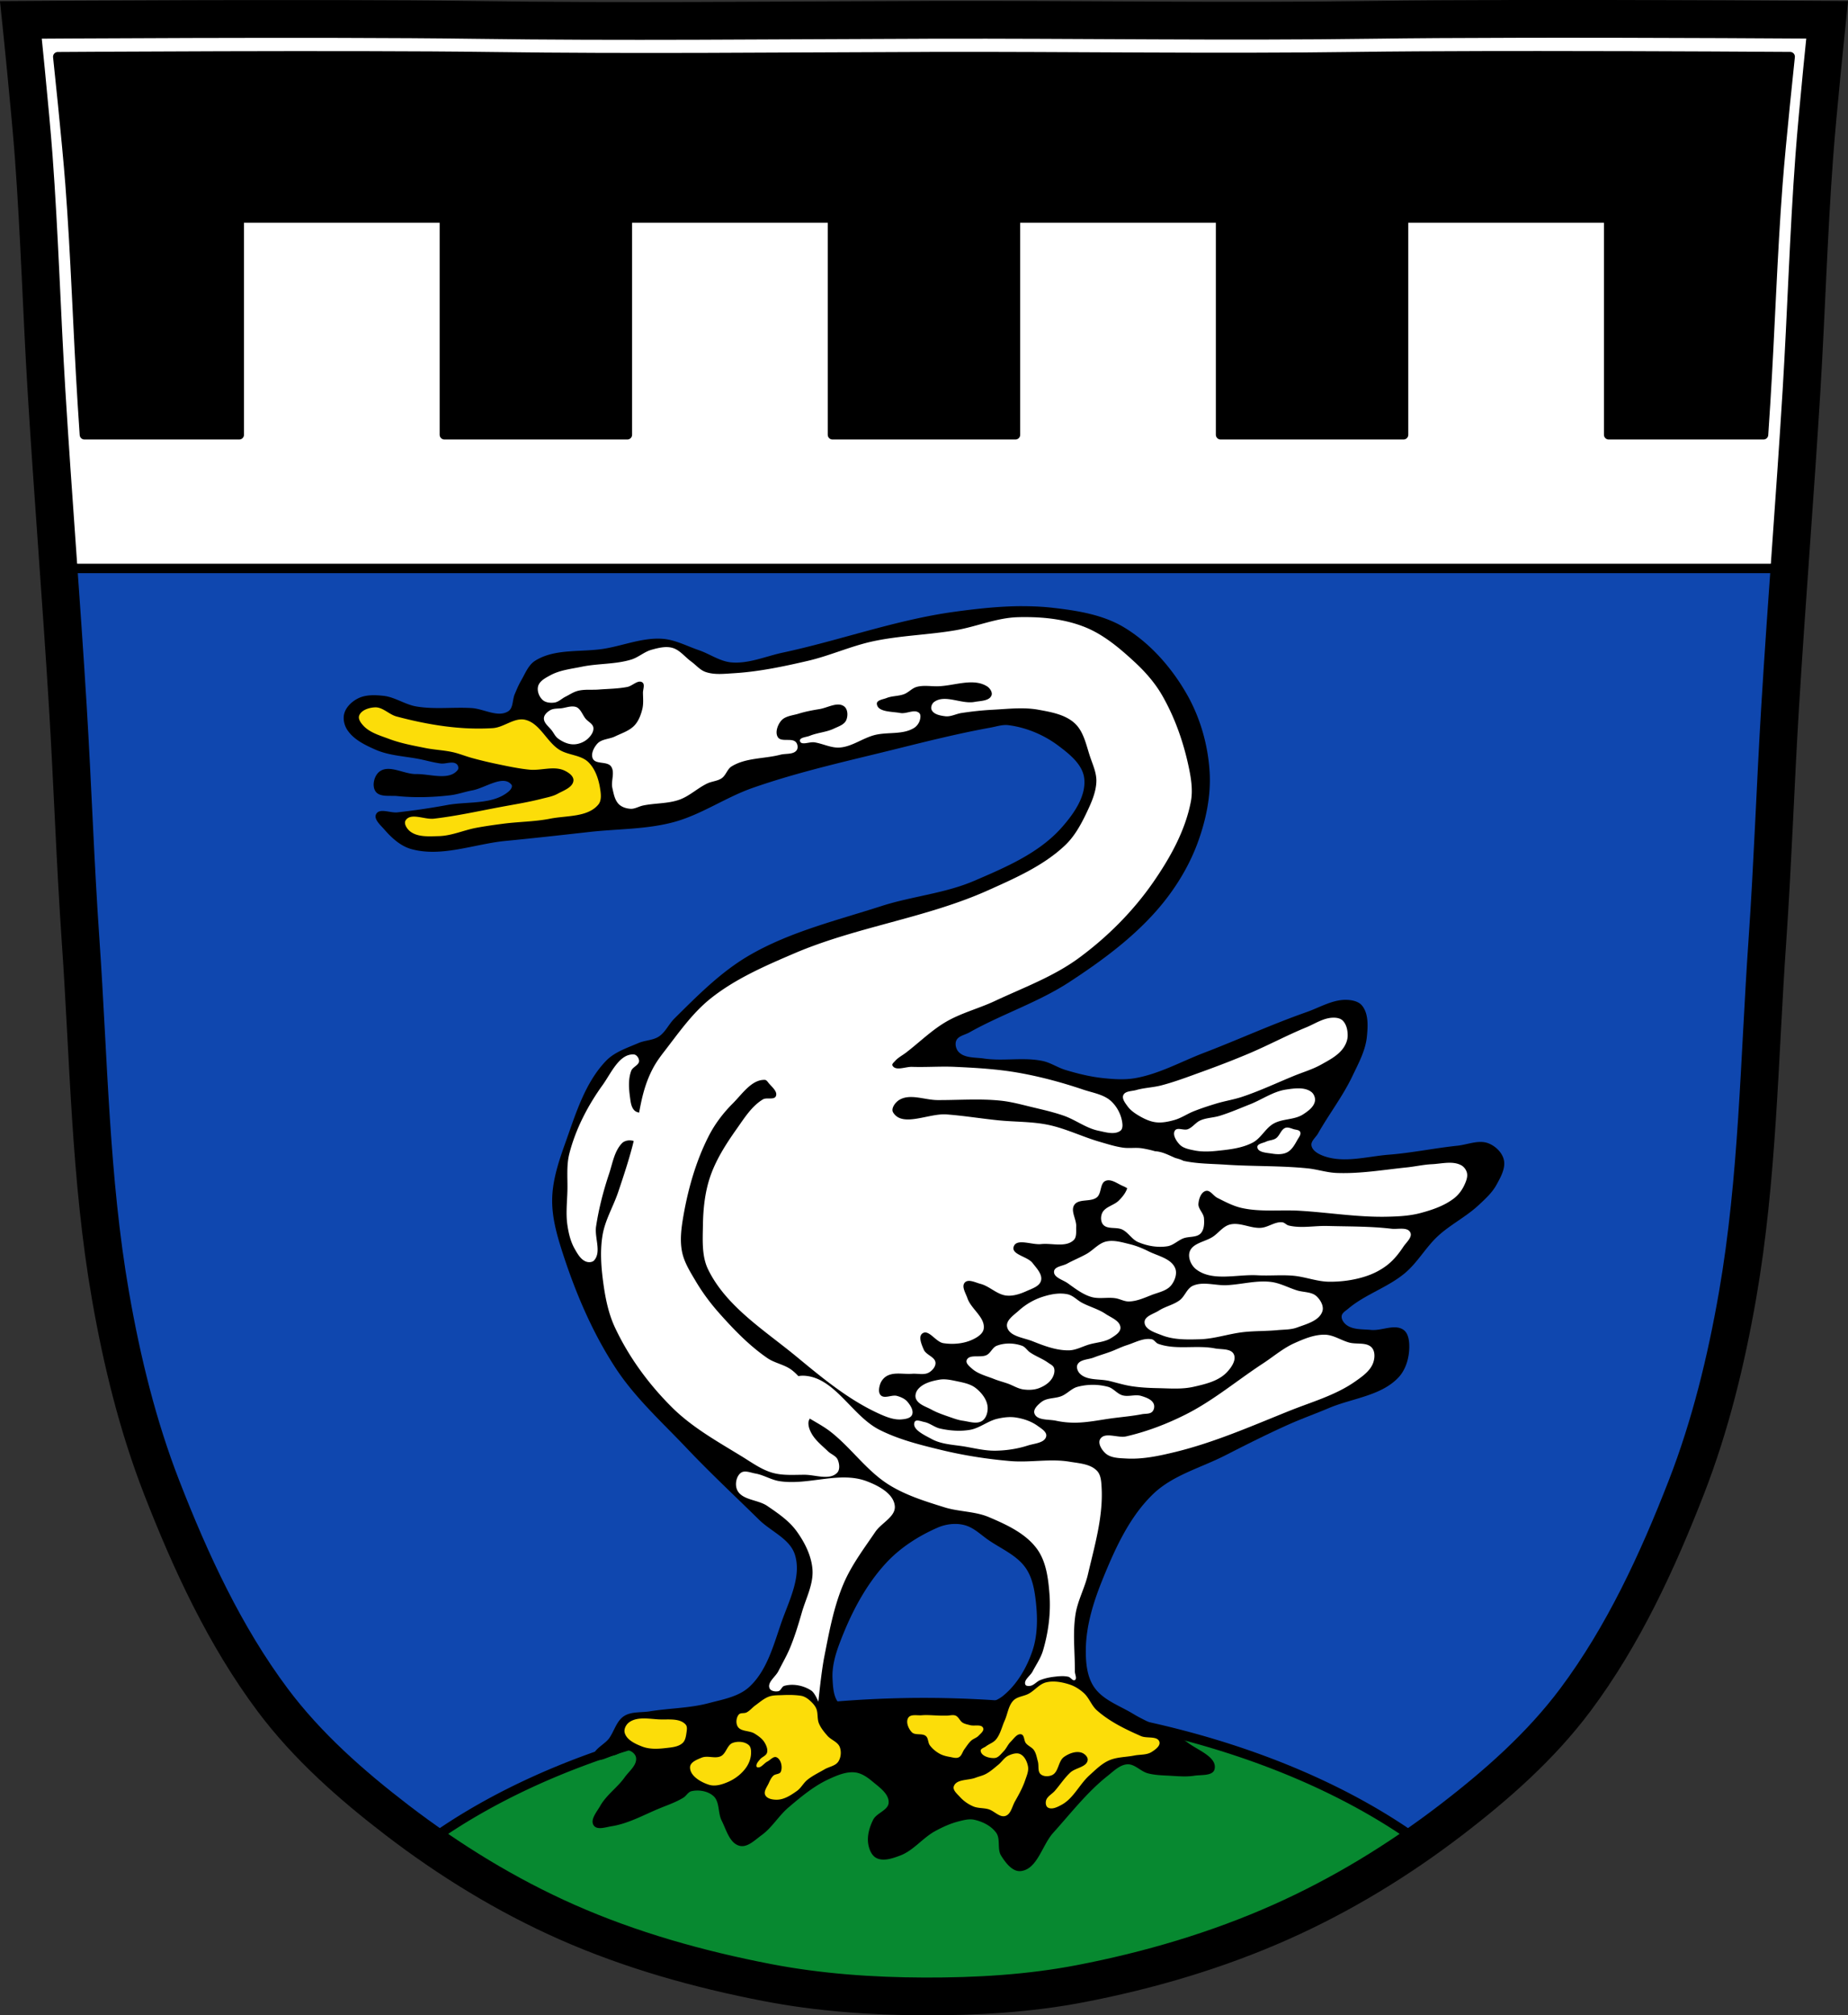 <svg xmlns="http://www.w3.org/2000/svg" width="979.28" height="1067.6" viewBox="0 0 979.284 1067.603"><rect x="0" y="0" width="979.284" height="1067.603" fill="#333333" stroke="none"/><path d="M799.46 10.025c-26.17.053-51.02.198-70.798.478-79.11 1.122-156.7-.214-235.05 0-2.653.007-5.305.036-7.958.043-78.35.214-155.94 1.122-235.05 0-79.11-1.122-239.53 0-239.53 0s4.995 48.18 6.784 72.32c3.067 41.38 4.256 82.87 6.784 124.29 3.405 55.766 7.902 111.49 11.307 167.25 2.529 41.41 3.91 82.9 6.784 124.29 4.346 62.59 5.02 125.75 15.786 187.56 6.02 34.562 14.418 68.979 27.14 101.67 15.355 39.473 33.473 78.71 58.839 112.63 18.288 24.456 41.648 45.04 65.884 63.62 27.747 21.272 57.962 39.816 89.93 53.968 33.818 14.97 69.917 25.08 106.24 32.09 27.334 5.278 55.35 7.255 83.19 7.349 27.662.094 55.55-1.52 82.71-6.741 36.46-7.01 72.54-17.626 106.46-32.746 31.934-14.235 62.23-32.696 89.98-53.968 24.24-18.58 47.595-39.17 65.884-63.62 25.365-33.919 43.484-73.16 58.839-112.63 12.718-32.695 21.12-67.16 27.14-101.72 10.762-61.814 11.44-124.97 15.786-187.56 2.874-41.39 4.256-82.87 6.784-124.29 3.405-55.766 7.902-111.44 11.307-167.21 2.529-41.41 3.717-82.909 6.784-124.29 1.79-24.14 6.784-72.32 6.784-72.32s-90.24-.636-168.73-.478" fill="#0f47af"/><g stroke="#000"><g stroke-linejoin="round" stroke-linecap="round" stroke-width="5"><path d="M829.25 9.999c-9.98-.002-19.975.006-29.787.025-26.17.053-51.02.198-70.799.479-79.11 1.122-156.7-.214-235.05 0-2.653.007-5.304.036-7.957.043-78.35.214-155.94 1.122-235.05 0-79.11-1.122-239.53 0-239.53 0s4.996 48.18 6.785 72.32c3.067 41.38 4.255 82.87 6.783 124.29 1.913 31.33 4.164 62.65 6.379 93.98h917.22c2.217-31.33 4.47-62.66 6.385-94.02 2.529-41.41 3.716-82.909 6.783-124.29 1.79-24.14 6.783-72.32 6.783-72.32s-69.09-.488-138.94-.504z" fill="#fff"/><path d="M489.637 901.935a340.7 202.71 0 0 0-263.12 74.11c23.2 16.325 47.92 30.656 73.8 42.11 33.817 14.97 69.916 25.08 106.24 32.09 27.333 5.277 55.35 7.254 83.19 7.35 27.661.093 55.55-1.52 82.71-6.74 36.46-7.01 72.54-17.627 106.46-32.747 25.82-11.51 50.566-25.785 73.76-42.07a340.7 202.71 0 0 0-263.04-74.103" fill="#078930"/></g><path d="M799.46 10.025c-26.17.053-51.02.198-70.798.478-79.11 1.122-156.7-.214-235.05 0-2.653.007-5.305.036-7.958.043-78.35.214-155.94 1.122-235.05 0-79.11-1.122-239.53 0-239.53 0s4.995 48.18 6.784 72.32c3.067 41.38 4.256 82.87 6.784 124.29 3.405 55.766 7.902 111.49 11.307 167.25 2.529 41.41 3.91 82.9 6.784 124.29 4.346 62.59 5.02 125.75 15.786 187.56 6.02 34.562 14.418 68.979 27.14 101.67 15.355 39.473 33.473 78.71 58.839 112.63 18.288 24.456 41.648 45.04 65.884 63.62 27.747 21.272 57.962 39.816 89.93 53.968 33.818 14.97 69.917 25.08 106.24 32.09 27.334 5.278 55.35 7.255 83.19 7.349 27.662.094 55.55-1.52 82.71-6.741 36.46-7.01 72.54-17.626 106.46-32.746 31.934-14.235 62.23-32.696 89.98-53.968 24.24-18.58 47.595-39.17 65.884-63.62 25.365-33.919 43.484-73.16 58.839-112.63 12.718-32.695 21.12-67.16 27.14-101.72 10.762-61.814 11.44-124.97 15.786-187.56 2.874-41.39 4.256-82.87 6.784-124.29 3.405-55.766 7.902-111.44 11.307-167.21 2.529-41.41 3.717-82.909 6.784-124.29 1.79-24.14 6.784-72.32 6.784-72.32s-90.24-.636-168.73-.478z" fill="none" stroke-width="20"/><path d="M815.39 29.538c-9.572-.002-19.16.005-28.57.023-25.1.049-48.939.184-67.908.445-75.876 1.047-150.3-.2-225.46 0-2.544.006-5.086.034-7.631.041-75.15.2-149.58 1.047-225.46 0-75.876-1.047-229.75 0-229.75 0s4.791 44.943 6.508 67.47c2.942 38.601 4.081 77.31 6.506 115.95.352 5.615.726 11.23 1.1 16.844h82.07v-114.79h108.68v114.79h96.98v-114.79h108.68v114.79h96.98v-114.79h108.68v114.79h96.98v-114.79h108.68v114.79h82.07c.375-5.627.748-11.254 1.102-16.883 2.425-38.635 3.566-77.35 6.508-115.95 1.716-22.524 6.506-67.47 6.506-67.47s-66.27-.454-133.27-.469z" stroke-linejoin="round" stroke-linecap="round" stroke-width="5"/></g><g fill-rule="evenodd"><path d="M541.69 321.102c-12.1.029-24.26 1.375-36.23 3.03-30.774 4.254-60.29 15.08-90.66 21.586-9.02 1.933-18.01 5.968-27.2 5.182-6.126-.524-11.454-4.483-17.27-6.477-6.416-2.199-12.66-5.596-19.428-6.04-10.199-.673-20.15 3.438-30.22 5.18-12.38 2.141-26.509-.235-37.13 6.477-3.578 2.261-5.207 6.705-7.34 10.361-1.362 2.336-2.395 4.851-3.453 7.34-1.265 2.976-.713 7.351-3.455 9.07-5.512 3.449-12.937-1.343-19.428-1.727-9.773-.578-19.713.811-29.359-.863-5.964-1.035-11.252-4.956-17.27-5.613-4.456-.487-9.357-.676-13.383 1.295-3.2 1.567-6.273 4.372-7.34 7.771-.871 2.777-.226 6.153 1.295 8.635 3.234 5.278 9.448 8.293 15.11 10.793 7.54 3.328 16.11 3.478 24.18 5.182 3.452.729 6.862 1.709 10.361 2.158 2.858.367 6.505-1.51 8.635.432.752.686 1.06 2.223.432 3.02-4.554 5.801-14.646 2.043-22.02 2.158-6.49.101-14.258-5.22-19.428-1.295-2.81 2.134-4.072 7.397-2.158 10.361 2.159 3.344 7.696 2.186 11.656 2.59 9.307.949 18.773.661 28.06-.432 3.953-.465 7.741-1.87 11.656-2.59 6.866-1.262 16.342-8.457 20.723-3.02.772.957-.367 2.646-1.295 3.453-8.455 7.357-21.792 5.297-32.813 7.34-8.725 1.617-17.517 2.896-26.336 3.885-3.729.418-9.41-2.42-11.225.865-1.494 2.705 2.295 5.866 4.316 8.203 3.842 4.441 8.591 8.787 14.248 10.361 16.14 4.492 33.404-2.709 50.08-4.318 14.838-1.432 29.653-3.094 44.47-4.748 14.831-1.656 30.06-1.312 44.47-5.182 14.692-3.945 27.521-13.11 41.879-18.13 24.911-8.72 50.804-14.359 76.42-20.725 16.467-4.092 32.954-8.205 49.65-11.225 3.144-.569 6.328-1.699 9.498-1.295 9.411 1.199 18.74 5.108 26.336 10.793 5.902 4.417 12.918 9.953 13.816 17.27 1.178 9.587-5.665 19.12-12.09 26.336-11.983 13.455-29.64 20.954-46.2 28.06-15.622 6.71-33.04 8.167-49.22 13.383-23.839 7.684-48.767 13.67-70.37 26.336-14.8 8.675-27.1 21.17-39.29 33.24-2.973 2.943-4.713 7.193-8.203 9.5-3.151 2.083-7.325 1.96-10.795 3.453-6.03 2.596-12.725 4.753-17.27 9.498-11.218 11.713-16.12 28.336-21.586 43.605-3.436 9.597-6.767 19.598-6.908 29.791-.14 10.131 2.884 20.16 6.04 29.789 6.829 20.8 15.631 41.27 27.631 59.58 10.337 15.774 24.588 28.622 37.561 42.31 12.39 13.07 25.581 25.367 38.426 37.994 6.314 6.207 16.391 10.1 18.996 18.564 3.628 11.788-3.324 24.606-7.34 36.27-4.087 11.866-7.602 25.18-16.838 33.676-5.703 5.248-14.09 6.648-21.586 8.635-10.112 2.682-20.761 2.632-31.09 4.316-4.624.754-9.906.006-13.814 2.59-3.896 2.575-5.074 7.846-7.771 11.658-2.494 3.524-9.938 6.627-7.771 10.361 1.747 3.01 6.967-.525 10.361-1.295 2.663-.604 5.114-3.217 7.771-2.59 1.783.421 3.65 2.068 3.885 3.885.513 3.966-3.725 7.103-6.04 10.361-3.846 5.406-9.685 9.338-12.953 15.11-1.794 3.168-5.514 7.36-3.453 10.361 1.794 2.613 6.367.923 9.498.432 8.952-1.406 17.09-6.06 25.473-9.498 4.232-1.735 8.616-3.23 12.52-5.613 1.573-.96 2.523-3.036 4.318-3.453 3.877-.9 8.7-.076 11.656 2.59 3.38 3.048 2.259 8.895 4.318 12.953 2.475 4.879 4.201 12.02 9.498 13.385 4.176 1.077 8.158-3.092 11.656-5.613 5.532-3.987 9.06-10.258 14.248-14.68 6.687-5.695 13.594-11.467 21.586-15.11 4.319-1.97 9.103-4.02 13.816-3.453 3.388.404 6.454 2.553 9.07 4.748 3.614 3.037 8.823 6.51 8.635 11.227-.162 4.072-6.37 5.426-8.203 9.07-1.98 3.933-3.322 8.61-2.59 12.951.472 2.799 1.783 6.06 4.316 7.34 3.745 1.893 8.589.168 12.521-1.295 7.07-2.631 11.945-9.329 18.564-12.951 3.962-2.168 8.144-4.07 12.521-5.182 2.665-.677 5.517-1.45 8.203-.863 4.413.964 9.02 3.241 11.656 6.908 2.406 3.346.414 8.588 2.59 12.09 2.326 3.741 5.979 8.634 10.363 8.203 8.839-.869 11.318-13.698 17.27-20.291 9.344-10.351 17.976-21.588 28.926-30.22 3.14-2.476 6.369-5.818 10.361-6.04 3.924-.223 6.999 3.73 10.795 4.75 3.776 1.015 7.753 1.079 11.656 1.295 4.311.239 8.685.666 12.951 0 3.732-.583 9.905.218 10.795-3.453 1.534-6.329-8.578-9.947-13.816-13.816-8.907-6.578-19.886-9.806-29.357-15.543-7.17-4.343-16.05-7.286-20.725-14.246-3.776-5.624-4.394-13.09-4.316-19.861.147-12.879 4.203-25.634 9.07-37.561 6.58-16.13 14.16-32.874 26.768-44.902 10.388-9.911 25.2-13.764 37.992-20.291 11.122-5.677 22.277-11.31 33.676-16.406 6.953-3.109 14.15-5.656 21.16-8.635 12.453-5.292 27.942-6.472 37.13-16.406 3.832-4.144 5.568-10.331 5.613-15.975.026-3.186-.437-7.204-3.02-9.07-4.67-3.366-11.541.567-17.27 0-4.381-.434-9.407.02-12.953-2.59-1.452-1.069-2.794-2.958-2.59-4.75.197-1.722 2.131-2.765 3.453-3.885 9.08-7.69 21.14-11.308 30.22-18.998 6.612-5.6 10.912-13.54 17.27-19.428 6.631-6.141 14.97-10.249 21.586-16.406 3.508-3.265 7.192-6.592 9.498-10.793 2.236-4.072 4.985-8.871 3.887-13.385-.938-3.858-4.496-7.213-8.203-8.635-5.122-1.964-10.95.723-16.406 1.295-12.13 1.272-24.11 3.803-36.27 4.75-11.338.883-23.343 4.532-34.11.863-2.808-.957-6.321-2.705-6.908-5.613-.484-2.398 2.248-4.346 3.453-6.475 5.788-10.223 13.06-19.625 18.13-30.22 3.242-6.777 7.04-13.678 7.771-21.15.54-5.51.922-12.13-2.59-16.406-1.849-2.253-5.29-2.942-8.203-3.02-7.372-.206-14.195 4.04-21.15 6.477-18.409 6.458-36.18 14.612-54.4 21.588-12.03 4.607-23.581 11.12-36.27 13.383-5.667 1.012-11.546.615-17.27 0-6.736-.724-13.378-2.352-19.861-4.316-4.143-1.255-7.852-3.856-12.09-4.75-10.147-2.141-20.827.225-31.09-1.295-4.558-.675-10.193-.128-13.383-3.453-1.427-1.487-2.1-4.147-1.297-6.04 1.059-2.5 4.542-2.986 6.908-4.318 17.274-9.725 36.509-15.928 53.11-26.768 17.03-11.124 33.791-23.435 47.06-38.855 8.757-10.178 16.05-21.954 20.725-34.541 4.423-11.91 7.192-24.876 6.475-37.561-.813-14.368-4.951-28.95-12.09-41.45-8.03-14.06-19.384-27.04-33.24-35.402-11.12-6.711-24.657-8.883-37.561-10.361-5.456-.625-10.946-.884-16.447-.871m-36.27 486.17c2.495-.083 5.072.26 7.396 1.168 3.922 1.532 7.07 4.576 10.512 7.01 6.885 4.871 15.441 8.247 20.242 15.182 3.693 5.334 4.779 12.23 5.449 18.684.874 8.414.783 17.298-1.947 25.305-3.054 8.959-8.21 17.793-15.57 23.744-3.354 2.712-7.817 3.944-12.07 4.672-8.445 1.446-17.12-.933-25.691-.777-9.752.177-19.442 1.919-29.2 1.945-6.37.017-14.06 2.756-19.07-1.168-3.75-2.933-4.01-8.872-4.283-13.625-.358-6.199 1.339-12.475 3.504-18.295 5.796-15.583 13.625-31 24.914-43.21 7.478-8.09 17.16-14.271 27.25-18.684a23.535 23.535 0 0 1 8.564-1.947"/><path d="M198.69 374.712c-3.147.133-7.296 1.439-8.363 4.402-.646 1.794.909 3.879 2.201 5.281 3.468 3.764 8.856 5.235 13.645 7.04 6.225 2.348 12.839 3.535 19.363 4.842 4.801.962 9.748 1.117 14.523 2.199 3.44.78 6.72 2.154 10.123 3.082a214.867 214.867 0 0 0 12.764 3.08c5.832 1.213 11.675 2.494 17.604 3.08 6.133.606 12.873-2.107 18.484.441 2.174.988 4.996 2.898 4.842 5.281-.235 3.636-5.168 5.285-8.361 7.04-2.561 1.409-5.532 1.913-8.363 2.641-7.245 1.863-14.654 3.02-22.01 4.4-11.711 2.195-23.373 4.783-35.21 6.162-4.963.578-12.258-3.319-14.965.881-1.107 1.718.621 4.425 2.201 5.721 4.03 3.303 10.196 2.768 15.404 2.641 6.761-.165 13.157-3.16 19.805-4.4 4.813-.898 9.667-1.573 14.523-2.201 8.194-1.059 16.54-1.032 24.645-2.641 8.697-1.726 19.865-.659 25.527-7.482 1.883-2.269 1.357-5.891.881-8.801-.806-4.924-2.6-10.15-6.162-13.645-3.988-3.912-10.679-3.621-15.404-6.602-6.77-4.27-10.26-13.982-18.04-15.844-5.744-1.374-11.27 4.02-17.16 4.402-17.1 1.121-34.487-1.753-51.05-6.162-4-1.065-7.305-5.02-11.443-4.842m358.72 516.08a15.515 15.515 0 0 0-3.115.436c-3.542.884-5.961 4.249-9.17 5.99-2.577 1.399-5.976 1.478-8.05 3.555-2.742 2.749-3.084 7.126-4.68 10.666-1.525 3.384-2.275 7.276-4.678 10.11-1.366 1.609-3.566 2.271-5.24 3.557-.982.754-2.961 1.203-2.807 2.432.348 2.768 4.709 4 7.486 3.744 1.95-.182 3.301-2.163 4.678-3.557 1.473-1.491 2.24-3.591 3.742-5.05 1.637-1.593 3.397-4.473 5.615-3.93 1.707.418 1.344 3.297 2.432 4.678 1.177 1.493 3.242 2.168 4.305 3.744 1.18 1.75 1.486 3.957 2.059 5.988.624 2.214-.254 5.243 1.496 6.736 1.569 1.339 4.335 1.305 6.176.375 3.382-1.709 3.083-7.356 6.176-9.545 2.618-1.853 6.32-3.277 9.357-2.246 1.596.542 3.409 2.26 3.182 3.93-.506 3.722-6.407 4.01-9.17 6.551-3.125 2.879-5.447 6.524-8.234 9.73-1.536 1.767-4.131 2.964-4.678 5.24-.286 1.192-.104 2.908.936 3.557 2.159 1.347 5.26-.263 7.484-1.498 6.211-3.449 9.324-10.772 14.598-15.533 3.204-2.893 6.353-6.091 10.291-7.859 4.174-1.874 8.987-1.725 13.475-2.619 3.059-.61 6.529-.21 9.17-1.871 1.922-1.209 4.813-3.266 4.117-5.428-1.041-3.23-6.625-1.63-9.732-2.994-8.268-3.629-16.64-7.663-23.391-13.66-2.863-2.544-4.075-6.609-6.924-9.17-2.164-1.945-4.72-3.591-7.486-4.492-2.992-.975-6.258-1.69-9.422-1.559m-138.6 7.086c-1.5-.02-3 .021-4.498.088-2.257.101-4.606-.006-6.736.748-2.724.965-4.951 2.993-7.299 4.678-1.623 1.164-2.898 2.839-4.678 3.744-1.268.645-3.205.032-4.117 1.123-1.366 1.634-1.664 4.54-.563 6.361 1.679 2.775 6.237 2.01 8.982 3.742 1.982 1.247 4.04 2.671 5.24 4.68.956 1.597 1.837 3.641 1.311 5.426-.487 1.65-2.672 2.209-3.742 3.557-.765.963-1.78 1.955-1.873 3.182-.025.335.059.823.375.936 1.946.695 3.584-2.062 5.428-2.994 1.594-.806 3.239-2.986 4.865-2.246 2.426 1.103 3.288 5.219 2.246 7.672-.578 1.361-2.847 1.051-3.93 2.059-1.128 1.05-1.805 2.523-2.434 3.93-.902 2.02-2.852 4.382-1.871 6.363 1.01 2.035 4.092 2.496 6.361 2.434 3.824-.105 7.365-2.459 10.48-4.68 2.156-1.537 3.375-4.127 5.428-5.801 2.778-2.265 6.078-3.797 9.168-5.613 2.408-1.416 5.775-1.777 7.299-4.117 1.402-2.153 1.669-5.275.748-7.674-1.06-2.762-4.608-3.756-6.549-5.988-1.737-1.998-3.48-4.103-4.492-6.549-1.044-2.521-.347-5.572-1.496-8.05-.747-1.608-2.047-2.935-3.369-4.117-.941-.842-2.01-1.575-3.182-2.059-.825-.342-1.732-.457-2.619-.561a43.87 43.87 0 0 0-4.484-.275m72.18 10.66a30.574 30.574 0 0 0-2.568.094c-2.402.197-5.801-.713-7.111 1.311-1.431 2.21.037 5.784 1.871 7.672 1.803 1.856 5.54.353 7.486 2.059 1.325 1.16 1.019 3.444 2.059 4.865 1.358 1.857 3.227 3.38 5.24 4.492 1.658.916 3.559 1.362 5.426 1.684 1.538.265 3.282.882 4.68.188 1.565-.778 1.952-2.902 2.994-4.305 1.138-1.533 2.151-3.196 3.555-4.49 1.158-1.067 2.847-1.478 3.93-2.621 1.096-1.157 3.072-2.657 2.434-4.117-.946-2.164-4.646-.872-6.924-1.496-1.332-.365-2.755-.585-3.93-1.311-1.501-.928-2.114-3.067-3.744-3.742-1.441-.597-3.118 0-4.678 0-.998 0-1.996.009-2.994 0-2.573-.023-5.153-.275-7.725-.281m-150.04 1.789c-2.783.026-5.439.481-7.596 2.059-1.595 1.167-2.821 3.533-2.336 5.449.975 3.85 5.635 5.975 9.344 7.396 3.885 1.489 8.325 1.261 12.457.777 3.098-.363 6.67-.599 8.953-2.725 1.323-1.231 1.691-3.271 1.947-5.061.221-1.547.652-3.507-.391-4.67-3.177-3.543-9.26-2.501-14.01-2.727-2.67-.127-5.582-.526-8.365-.5m50.625 12.381c-1.162.002-2.319.201-3.332.576-2.931 1.084-3.429 5.619-6.229 7.01-3.03 1.504-6.978-.476-10.121.777-2.485.991-6.144 2.389-6.229 5.063-.145 4.589 5.73 8 10.121 9.342 3.265.997 6.992-.192 10.121-1.557 3.641-1.587 7.01-4.18 9.344-7.396 1.542-2.128 2.583-4.773 2.725-7.396.087-1.603.027-3.601-1.168-4.672-1.341-1.202-3.295-1.748-5.232-1.744m146.78 6.129c-1.331.087-2.718.594-3.898 1.129-2.213 1-3.544 3.328-5.426 4.865-2.106 1.721-4.158 3.573-6.551 4.865-1.754.947-3.75 1.351-5.613 2.059-3.822 1.452-10.05.638-11.416 4.492-.718 2.028 1.74 4.02 3.182 5.613a20.382 20.382 0 0 0 7.111 5.05c2.512 1.065 5.425.743 8.05 1.498 3.094.891 5.912 4.524 8.982 3.555 2.92-.922 3.541-5.01 5.05-7.672 2.052-3.615 4.095-7.291 5.428-11.229.796-2.352 1.939-4.855 1.496-7.299-.46-2.537-1.789-5.44-4.117-6.549-.702-.334-1.479-.433-2.277-.381" fill="#fcdd09"/><path d="M543.72 326.892c-1.508-.004-3.01.019-4.508.066-11.165.351-21.784 5.01-32.793 6.904-14.531 2.498-29.429 2.763-43.842 5.869-11.744 2.531-22.818 7.637-34.52 10.355-12.954 3.01-26.08 5.77-39.35 6.559-4.945.294-10.17.949-14.844-.691-2.953-1.037-5.06-3.683-7.594-5.521-3.334-2.42-6.04-6.164-10.01-7.25-3.568-.974-7.483.041-11.04 1.035-3.817 1.065-6.912 4.02-10.701 5.178-8.449 2.588-17.584 2.01-26.24 3.799-5.603 1.16-11.541 1.757-16.57 4.486-2.578 1.399-5.806 3.034-6.559 5.869-.654 2.462.526 5.542 2.418 7.248 1.576 1.421 4.11 1.665 6.213 1.381 2.193-.296 3.89-2.114 5.869-3.105 2.163-1.084 4.216-2.503 6.559-3.107 3.572-.921 7.366-.407 11.04-.689 5.069-.389 10.2-.406 15.189-1.381 2.715-.531 5.666-3.995 7.939-2.418 1.516 1.051.325 3.679.346 5.523.032 2.879.349 5.837-.346 8.631-.77 3.097-1.964 6.297-4.143 8.629-2.709 2.899-6.785 4.139-10.355 5.869-3.02 1.463-7.06 1.319-9.32 3.797-1.865 2.043-3.582 5.431-2.416 7.939 1.478 3.179 7.649 1.276 9.666 4.143 2.189 3.111-.143 7.681.689 11.393.678 3.02 1.25 6.449 3.451 8.629 1.579 1.564 3.996 2.29 6.215 2.416 2.257.128 4.347-1.257 6.559-1.725 6.385-1.35 13.186-.913 19.332-3.107 5.39-1.925 9.658-6.203 14.842-8.629 2.44-1.142 5.392-1.213 7.596-2.762 2.206-1.55 2.887-4.792 5.178-6.215 7.539-4.683 17.301-3.98 25.891-6.213 2.891-.751 6.924.037 8.629-2.416.791-1.138.536-3.072-.344-4.143-2.127-2.589-7.922.099-9.666-2.762-1.527-2.505-.144-6.37 1.725-8.631 2.137-2.586 6.116-2.802 9.32-3.797 3.6-1.118 7.326-1.815 11.05-2.416 4.34-.701 9.649-4.084 13.12-1.381 1.925 1.5 2.02 5.01 1.037 7.248-1.067 2.425-4.167 3.349-6.559 4.488-4.01 1.91-8.664 2.11-12.773 3.797-1.81.743-5.566.844-5.178 2.762.504 2.491 5.079.32 7.594.691 4.532.669 8.893 3.086 13.463 2.762 6.462-.459 12.04-4.885 18.297-6.559 6.89-1.843 14.987-.053 21.06-3.799 1.469-.906 2.636-2.482 3.107-4.143.347-1.223.593-2.94-.346-3.797-2.464-2.25-6.732.615-10.01 0-4.368-.82-12.05-.403-12.426-4.832-.17-2.01 3.308-2.362 5.178-3.107 2.956-1.179 6.355-.914 9.32-2.07 2.354-.918 4.129-3.104 6.559-3.797 3.542-1.01 7.363-.288 11.05-.346 8.744-.137 18.795-4.598 26.23 0 1.532.947 3.067 3.153 2.416 4.832-1.159 2.988-5.823 2.868-8.975 3.453-7.01 1.302-15.615-4.171-21.402 0-1.181.851-1.951 2.803-1.381 4.143 1.048 2.463 4.594 3.121 7.25 3.451 2.911.361 5.728-1.286 8.629-1.727 5.49-.833 11.02-1.437 16.57-1.725 8.04-.418 16.239-1.437 24.16 0 6.771 1.228 14.305 2.546 19.33 7.248 4.888 4.574 6.084 11.975 8.285 18.297 1.404 4.03 3.231 8.158 3.107 12.426-.168 5.784-2.697 11.343-5.178 16.57-2.956 6.228-6.388 12.519-11.393 17.26-11.42 10.816-26.383 17.377-40.732 23.818-32.899 14.767-69.72 19.291-102.87 33.484-15.382 6.586-31.1 13.394-44.19 23.82-9.694 7.723-16.926 18.16-24.51 27.961-2.129 2.752-4.208 5.571-5.867 8.629-1.845 3.4-3.332 7.01-4.488 10.701-1.353 4.317-2.261 8.749-3.076 13.205-.924-.189-1.786-.485-2.447-1.123-1.833-1.769-2.071-4.724-2.416-7.248-.624-4.566-.942-9.499.691-13.809.784-2.067 4.141-2.967 4.141-5.178 0-1.474-1.289-3.362-2.76-3.451a8.169 8.169 0 0 0-.715-.014c-7.274.192-11.48 10.161-15.855 16.238-7.848 10.9-14.252 23.24-17.605 36.25-1.64 6.36-.862 13.11-1.035 19.676-.16 6.096-.901 12.263 0 18.295.64 4.284 1.665 8.657 3.797 12.428 1.524 2.695 3.29 5.882 6.213 6.904 1.321.462 3.207.35 4.143-.691 4-4.46.14-12.02 1.035-17.949 1.433-9.493 3.864-18.855 6.904-27.961 1.861-5.575 2.782-12.04 6.904-16.225.795-.808 1.985-1.228 3.107-1.381 1.01-.138 2.01.006 3.02.236-.196.843-.385 1.688-.604 2.525-2.161 8.276-4.866 16.402-7.594 24.508-2.577 7.659-6.938 14.815-8.285 22.783-1.401 8.283-.78 16.876.346 25.2 1.1 8.131 2.732 16.388 6.213 23.818 7.383 15.759 18.01 30.21 30.377 42.46 10.683 10.58 24.12 18.03 36.938 25.891 5.222 3.202 10.329 6.967 16.225 8.631 5.437 1.534 11.265 1.032 16.914 1.035 5.764.004 13.205 3.061 17.26-1.035 1.621-1.637 1.25-4.785.346-6.904-.897-2.101-3.536-2.9-5.178-4.488-3.043-2.944-6.54-5.639-8.631-9.32-1.01-1.773-1.821-3.832-1.725-5.869.036-.76.34-1.457.705-2.143 3.732 2.245 7.612 4.305 11.03 6.977 10.912 8.525 19.01 20.577 30.723 27.961 9.04 5.697 19.487 8.906 29.688 12.08 7.65 2.382 16.1 2.05 23.473 5.178 9.402 3.986 19.551 8.646 25.545 16.914 4.834 6.667 5.926 15.61 6.561 23.82.776 10.05-.581 20.373-3.453 30.03-1.173 3.946-3.611 7.402-5.523 11.05-1.22 2.326-4.807 4.48-3.797 6.904.322.773 1.584.787 2.416.689 2.098-.247 3.556-2.336 5.523-3.105 2.313-.905 4.783-1.437 7.25-1.727 2.514-.295 5.13-.582 7.594 0 1.252.296 2.357 2.403 3.451 1.727 1.272-.786-.009-2.992 0-4.488.058-10.126-1.234-20.374.346-30.377 1.147-7.262 4.892-13.898 6.559-21.06 3.538-15.201 8.167-30.676 7.25-46.26-.175-2.982-.356-6.468-2.416-8.631-3.513-3.689-9.474-3.988-14.498-4.832-10.327-1.734-20.98.543-31.414-.346-12.308-1.049-24.585-2.964-36.592-5.867-11.177-2.702-22.532-5.512-32.793-10.701-14.646-7.407-23.65-27.89-40.04-28.652a12.153 12.153 0 0 0-.918-.008c-.657.019-1.339.094-2.029.211-1.11-1.21-2.305-2.334-3.611-3.311-3.792-2.834-8.868-3.533-12.771-6.213-9.598-6.589-17.807-15.12-25.545-23.818-4.65-5.228-8.86-10.898-12.428-16.916-2.914-4.915-6.114-9.933-7.25-15.533-1.259-6.206-.391-12.747.691-18.986 2.537-14.629 6.711-29.24 13.463-42.46 3.255-6.375 7.702-12.207 12.771-17.26 4.956-4.939 9.923-12.639 16.916-12.426.898.027 1.499 1.031 2.07 1.725 1.671 2.027 4.847 4.497 3.797 6.904-.949 2.174-4.873.498-6.902 1.727-5.926 3.589-9.804 9.88-13.809 15.533-5.627 7.944-11.03 16.325-14.15 25.545-2.763 8.153-3.666 16.937-3.797 25.545-.12 7.878-.7 16.397 2.762 23.475 9.654 19.734 30.01 32.27 46.947 46.26 13.783 11.379 27.866 23.09 44.19 30.379 3.568 1.593 7.5 3.102 11.393 2.762 2-.175 4.721-.576 5.523-2.418.974-2.235-.85-5.03-2.416-6.902-1.357-1.619-3.491-2.531-5.523-3.107-2.77-.785-6.576 1.671-8.631-.346-1.399-1.373-.965-4.01-.346-5.869.62-1.859 2.055-3.592 3.799-4.486 3.903-2 8.744-.694 13.12-1.035 2.992-.233 6.385.825 8.975-.691 1.79-1.048 3.601-3.109 3.451-5.178-.224-3.088-4.989-4.06-6.213-6.904-1.141-2.651-3.061-6.985-.689-8.629 3.342-2.317 7.03 4.553 11.04 5.178 5.274.82 11.09.286 15.881-2.072 2.336-1.15 5.137-2.948 5.521-5.523.905-6.06-6.661-10.424-8.629-16.225-.899-2.651-3.278-6.224-1.381-8.283 1.878-2.038 5.602-.004 8.285.689 4.887 1.263 8.785 5.707 13.807 6.213 3.638.366 7.372-.907 10.703-2.416 2.851-1.292 6.83-2.488 7.594-5.523.842-3.344-2.39-6.584-4.488-9.32-2.68-3.497-11.346-4.431-10.01-8.629 1.473-4.626 9.671-.861 14.498-1.381 5.761-.62 13.02 1.882 17.26-2.072 1.798-1.679 1.261-4.791 1.381-7.248.186-3.808-3.108-8.193-1.035-11.393 2.315-3.573 8.856-1.365 12.08-4.143 2.457-2.115 1.502-7.361 4.486-8.629 2.982-1.267 6.328 1.519 9.32 2.762.752.312 1.469.708 2.174 1.133-.168.484-.354.962-.58 1.426-.941 1.931-2.38 3.612-3.904 5.125-2.599 2.579-7.282 3.254-8.787 6.592-.839 1.86-.822 4.537.488 6.102 2.268 2.708 7.092 1.106 10.252 2.686 3.16 1.58 5.05 5.197 8.299 6.59 4.832 2.074 10.431 3.045 15.621 2.197 3.052-.499 5.418-3.02 8.299-4.15 2.998-1.172 7.084-.326 9.275-2.684 1.869-2.01 1.929-5.321 1.709-8.06-.217-2.696-3.13-4.869-2.928-7.566.196-2.617 1.366-6.171 3.904-6.834 2.295-.6 3.985 2.592 6.104 3.66 4.169 2.102 8.38 4.349 12.936 5.371 9.935 2.229 20.347.871 30.512 1.465 15.388.898 30.723 3.473 46.13 3.172 6.05-.118 12.211-.392 18.06-1.951 6.267-1.67 12.691-3.842 17.818-7.813 2.291-1.774 4.131-4.216 5.371-6.834.963-2.034 1.95-4.392 1.465-6.59-.375-1.7-1.625-3.354-3.174-4.15-4.561-2.345-10.254-.731-15.377-.488-4.506.214-8.938 1.247-13.426 1.709-12.341 1.272-24.707 3.417-37.1 2.93-5.186-.204-10.213-1.917-15.377-2.441-14.423-1.464-28.984-.986-43.45-1.953-7.335-.491-14.779-.42-21.969-1.953-.137-.029-.271-.067-.406-.1-1.252-.66-2.77-1.084-4.27-1.492-3.355-1.441-6.619-3.218-10.213-3.533-.168-.015-.347-.025-.518-.039a58.808 58.808 0 0 0-6.932-1.549c-3.298-.52-6.705.119-10.01-.346-4.228-.595-8.324-1.921-12.426-3.107-9.193-2.658-17.901-7.03-27.27-8.975-8.712-1.805-17.73-1.51-26.58-2.416-9.101-.932-18.15-2.422-27.27-3.107-9.415-.707-23.404 7.03-28.31-1.035-1.256-2.068 1.063-5.265 3.107-6.559 5.737-3.63 13.578-.035 20.367 0 11.277.058 22.618-.87 33.83.344 5.609.607 11.08 2.14 16.568 3.453 5.565 1.332 11.17 2.594 16.57 4.486 6.274 2.198 11.786 6.588 18.295 7.939 3.831.795 8.598 2.335 11.736 0 .964-.717 1.134-2.254 1.037-3.451-.359-4.463-2.616-9.01-5.869-12.08-3.897-3.686-9.761-4.498-14.844-6.213-11.265-3.801-22.809-6.925-34.52-8.977-11.04-1.934-22.287-2.587-33.484-3.105-7.586-.351-15.193.253-22.783 0-3.458-.115-8.721 2.357-10.357-.691-.439-.817.77-1.718 1.381-2.416 1.621-1.854 3.916-2.989 5.869-4.488 7.03-5.395 13.411-11.746 21.06-16.225 8.096-4.742 17.394-7.06 25.891-11.04 15.1-7.07 31.09-12.913 44.531-22.783 15.08-11.08 28.677-24.675 39.35-40.04 8.986-12.937 17.05-27.336 20.02-42.805 1.132-5.886.187-12.08-1.037-17.949-2.781-13.329-7.371-26.512-14.15-38.32-3.786-6.592-8.919-12.442-14.498-17.605-7.942-7.351-16.523-14.646-26.58-18.641-9.74-3.869-20.493-5.219-31.05-5.244m-240.61 47.34c-1.744.043-3.469.621-5.201.898-2.134.342-4.533-.003-6.391 1.102-1.528.909-3.22 2.41-3.305 4.186-.129 2.707 2.838 4.622 4.406 6.832.969 1.366 1.738 2.97 3.086 3.965 2.338 1.725 5.247 3.091 8.152 3.086 2.674-.005 5.498-1.085 7.492-2.865 1.666-1.488 3.345-3.731 3.084-5.949-.249-2.12-2.857-3.176-4.186-4.848-1.472-1.851-2.256-4.363-4.188-5.729-.626-.443-1.438-.607-2.203-.662a7.788 7.788 0 0 0-.748-.016m402.97 164.87c-4.938.214-9.343 3.244-13.914 5.125-10.337 4.254-20.21 9.57-30.512 13.914-8.284 3.494-16.685 6.714-25.14 9.764-7.02 2.531-14.01 5.215-21.234 7.078-4.327 1.116-8.886 1.212-13.182 2.441-2.353.673-5.838.449-6.834 2.686-.848 1.905.979 4.164 2.195 5.857 1.653 2.302 4.132 3.964 6.592 5.371 2.637 1.509 5.525 2.821 8.543 3.172 3.258.378 6.607-.331 9.764-1.221 3.61-1.017 6.764-3.258 10.252-4.637 3.996-1.579 8.09-2.919 12.205-4.15 4.349-1.301 8.869-1.994 13.18-3.416 9.499-3.133 18.569-7.445 27.828-11.229 4.728-1.932 9.697-3.369 14.156-5.859 4.121-2.301 8.581-4.569 11.473-8.299 1.5-1.935 2.61-4.387 2.686-6.834.089-2.906-.582-6.291-2.686-8.299-1.342-1.281-3.515-1.545-5.369-1.465m-17.627 37.432c-2.35-.053-4.806.312-7.03.646-6.783 1.021-12.658 5.294-19.04 7.811-5.342 2.107-10.62 4.418-16.11 6.104-3.358 1.031-7.05.996-10.252 2.439-2.449 1.104-4.078 3.692-6.592 4.639-2.144.807-5.595-1.195-6.834.732-1.391 2.165.681 5.446 2.441 7.322 1.922 2.05 5.058 2.607 7.811 3.174 3.906.805 7.994.655 11.961.244 6.479-.671 13.27-1.37 19.04-4.395 4.387-2.3 6.688-7.543 10.984-10.01 4.732-2.715 11.03-1.93 15.621-4.881 2.666-1.714 5.795-3.96 6.348-7.08.305-1.726-.548-3.834-1.953-4.881-1.801-1.343-4.048-1.814-6.398-1.867m-6.193 20.758a2.953 2.953 0 0 0-1.078.148c-2.395.828-3 4.232-5.125 5.613-1.51.981-3.499.938-5.127 1.709-1.652.783-4.775 1.106-4.637 2.93.214 2.834 5.01 2.963 7.811 3.418 2.661.432 5.674.534 8.05-.732 2.502-1.331 3.982-4.121 5.369-6.592.718-1.279 2.054-2.805 1.465-4.148-.498-1.135-2.227-1.116-3.416-1.465-1.069-.313-2.217-.841-3.316-.881m-3.504 50.15c-3.571.003-6.896 2.69-10.512 2.967-5.546.424-11.225-3.147-16.598-1.709-3.49.934-5.805 4.306-8.787 6.346-4.08 2.79-10.886 3.368-12.449 8.06-1.042 3.126.81 7.261 3.418 9.275 8.605 6.646 21.608 2.573 32.465 3.172 6.337.35 12.717-.32 19.04.244 6.409.572 12.605 3.122 19.04 3.174 6.582.053 13.277-.866 19.527-2.93 4.113-1.358 8.08-3.407 11.473-6.102 3.296-2.619 5.978-6.01 8.299-9.52 1.545-2.338 4.915-5.06 3.662-7.566-1.52-3.04-6.633-1.553-10.01-1.953-11.242-1.332-22.614-1.153-33.93-1.465-6.833-.188-13.861 1.366-20.504-.244-1.238-.3-2.151-1.576-3.418-1.709a6.915 6.915 0 0 0-.717-.037m-89.51 9.904a13.184 13.184 0 0 0-3.086.318c-3.981.919-6.798 4.549-10.355 6.559-3.361 1.898-6.972 3.321-10.355 5.178-2.353 1.291-6.679 1.468-6.904 4.143-.267 3.171 4.655 4.368 7.248 6.213 3.908 2.78 7.834 5.874 12.428 7.25 4.084 1.223 8.554.078 12.773.689 2.458.356 4.765 1.782 7.248 1.727 4.187-.093 8.178-1.933 12.08-3.451 3.597-1.399 7.968-2.145 10.355-5.178 1.899-2.412 3.238-6.136 2.072-8.977-2.121-5.168-9.158-6.475-14.15-8.975-3.192-1.597-6.54-2.96-10.01-3.797-3.039-.733-6.225-1.672-9.342-1.699m79.86 21.498c-6.344.076-12.718 1.654-19.09 1.949-5.978.277-12.502-2.13-17.951.344-3.115 1.414-4.177 5.53-6.904 7.596-3.281 2.486-7.591 3.286-11.05 5.523-2.745 1.778-7.673 2.943-7.594 6.213.093 3.865 5.716 5.505 9.32 6.904 6.255 2.428 13.315 2.27 20.02 2.07 7.809-.233 15.364-2.938 23.13-3.797 5.957-.659 11.985-.466 17.951-1.035 3.467-.331 7.086-.182 10.355-1.381 5-1.834 11.817-3.561 13.463-8.631.877-2.703-1.018-6.01-3.107-7.939-2.65-2.442-6.915-2.031-10.355-3.105-4.619-1.443-9-3.907-13.809-4.488a33.198 33.198 0 0 0-4.387-.223m-106.68 6.393c-3.401-.075-6.887.721-10.1 1.77-4.56 1.486-8.876 4.03-12.426 7.25-2.624 2.383-6.977 5.167-6.215 8.629 1.107 5.03 8.677 5.686 13.463 7.594 6.17 2.459 12.691 4.959 19.332 4.834 3.714-.07 7.136-2.066 10.701-3.107 3.914-1.144 8.301-1.254 11.736-3.451 2.061-1.318 4.969-3.081 4.832-5.523-.201-3.578-4.963-5.254-7.939-7.25-3.805-2.551-8.378-3.722-12.426-5.867-2.598-1.377-4.723-3.859-7.596-4.488a17.514 17.514 0 0 0-3.359-.389m139.71 21.791c-5.61-.123-11.1 2.192-16.225 4.488-5.999 2.691-11.07 7.105-16.57 10.701-13.625 8.903-26.21 19.568-40.732 26.926-10.07 5.102-20.763 9.198-31.76 11.736-4.507 1.04-11.347-2.535-13.809 1.381-1.434 2.281.761 5.79 2.762 7.594 2.819 2.541 7.257 2.548 11.05 2.762 8.693.489 17.432-1.39 25.891-3.451 20.793-5.068 40.554-13.763 60.41-21.748 11.804-4.747 24.444-8.234 34.865-15.533 3.799-2.661 8.117-5.64 9.666-10.01.887-2.504 1.053-5.936-.691-7.939-2.713-3.116-8.1-1.663-12.08-2.762-4.315-1.19-8.297-4.045-12.771-4.143m-93.48 2.252c-3.861-.051-7.714 2.085-11.463 3.271-2.954.935-5.728 2.369-8.631 3.451-2.966 1.106-6.03 1.951-8.975 3.107-2.926 1.148-7.295.952-8.631 3.797-.712 1.517.174 3.672 1.381 4.834 3.841 3.696 10.352 2.554 15.535 3.797 3.908.937 7.764 2.149 11.736 2.762 4.562.703 9.194.946 13.809 1.035 6.332.122 12.809.702 18.986-.691 6.235-1.406 13.161-3 17.605-7.594 2.407-2.488 5.296-6.546 3.797-9.666-1.513-3.149-6.581-2.444-10.01-3.105-9.861-1.903-20.582.983-30.03-2.418-1.322-.476-2.074-2.152-3.453-2.416a9.375 9.375 0 0 0-1.654-.164m-73.79 2.426c-2.316-.015-4.627.369-6.715 1.191-2.197.866-3.108 3.697-5.178 4.832-3.23 1.772-9.323-.655-10.701 2.762-.657 1.629 1.452 3.318 2.762 4.488 3.223 2.882 7.722 3.916 11.736 5.523 2.365.947 4.849 1.566 7.25 2.416 2.78.984 5.364 2.7 8.285 3.105 2.745.381 5.695.295 8.285-.689 2.689-1.022 5.383-2.735 6.902-5.178.989-1.591 1.643-3.751 1.037-5.523-.448-1.311-1.982-1.953-3.107-2.762-3.01-2.165-6.618-3.407-9.666-5.523-1.476-1.025-2.453-2.839-4.143-3.451a20.355 20.355 0 0 0-6.748-1.191m-34.941 18.955c-.722.006-1.44.061-2.15.186-4.109.72-8.778 1.928-11.393 5.178-1.033 1.284-1.634 3.299-1.035 4.834 1.229 3.153 5.318 4.24 8.285 5.867 2.942 1.613 6.149 2.704 9.32 3.799 2.375.821 4.761 1.722 7.25 2.07 3.419.479 7.528 1.98 10.355 0 2.206-1.545 3.061-4.917 2.762-7.594-.425-3.807-3.211-7.287-6.213-9.666-2.966-2.351-7-3.01-10.701-3.797-2.117-.452-4.315-.894-6.48-.877m79.15 2.92a31.302 31.302 0 0 0-8.115 1.063c-3.086.834-5.345 3.573-8.283 4.834-3.413 1.465-7.75.852-10.701 3.107-1.929 1.474-4.632 3.933-3.799 6.213 1.373 3.76 7.478 2.96 11.393 3.797a47.284 47.284 0 0 0 10.355 1.035c6.722-.069 13.354-1.559 20.02-2.416 5.068-.651 10.172-1.104 15.189-2.07 1.863-.359 4.236.014 5.523-1.381.95-1.029 1.262-2.865.689-4.143-1.057-2.36-4.087-3.381-6.559-4.143-3.191-.983-6.805.59-10.01-.346-2.823-.824-4.759-3.713-7.596-4.488a30.823 30.823 0 0 0-8.109-1.063m-43.32 17.09c-2.43-.043-4.89.337-7.25.885-5.079 1.178-9.36 4.984-14.498 5.869-5.221.899-10.708.46-15.879-.691-2.92-.65-5.352-2.864-8.285-3.451-1.692-.338-4.517-1.595-5.178 0-1.619 3.909 5.27 6.931 8.975 8.975 5.475 3.02 12.14 3.038 18.295 4.143 5.142.923 10.312 2.139 15.535 2.07 5.826-.076 11.713-.978 17.26-2.762 3.429-1.103 8.907-1.311 9.666-4.832.5-2.319-2.567-4.132-4.488-5.523-3.392-2.457-7.593-3.875-11.736-4.488a18.75 18.75 0 0 0-2.416-.193m-140.55 28.855c-.994-.047-1.922.122-2.689.723-2.424 1.894-3.179 6.254-1.869 9.04 2.553 5.423 10.941 5.04 15.893 8.414 5.659 3.86 11.56 7.854 15.58 13.4 4.29 5.92 7.859 12.964 8.414 20.254.593 7.787-3.438 15.246-5.609 22.748-1.827 6.31-3.718 12.628-6.232 18.697-1.778 4.292-4.127 8.324-6.232 12.465-1.537 3.02-5.95 5.895-4.674 9.04.618 1.522 3.066 1.894 4.674 1.559 1.368-.285 1.774-2.418 3.117-2.805 4.661-1.342 10.304-.205 14.334 2.492 1.94 1.298 3.738 5.922 3.738 5.922s1.578-15.871 3.117-23.684c2.595-13.176 5-26.605 10.283-38.951 4.218-9.86 10.8-18.554 16.828-27.424 3.211-4.725 10.878-8.03 10.283-13.711-.689-6.589-8.757-10.758-14.959-13.09-14.391-5.407-30.927 2.351-46.12 0-4.415-.683-8.375-3.279-12.775-4.051-1.6-.28-3.444-.958-5.102-1.035" fill="#fff"/></g></svg>